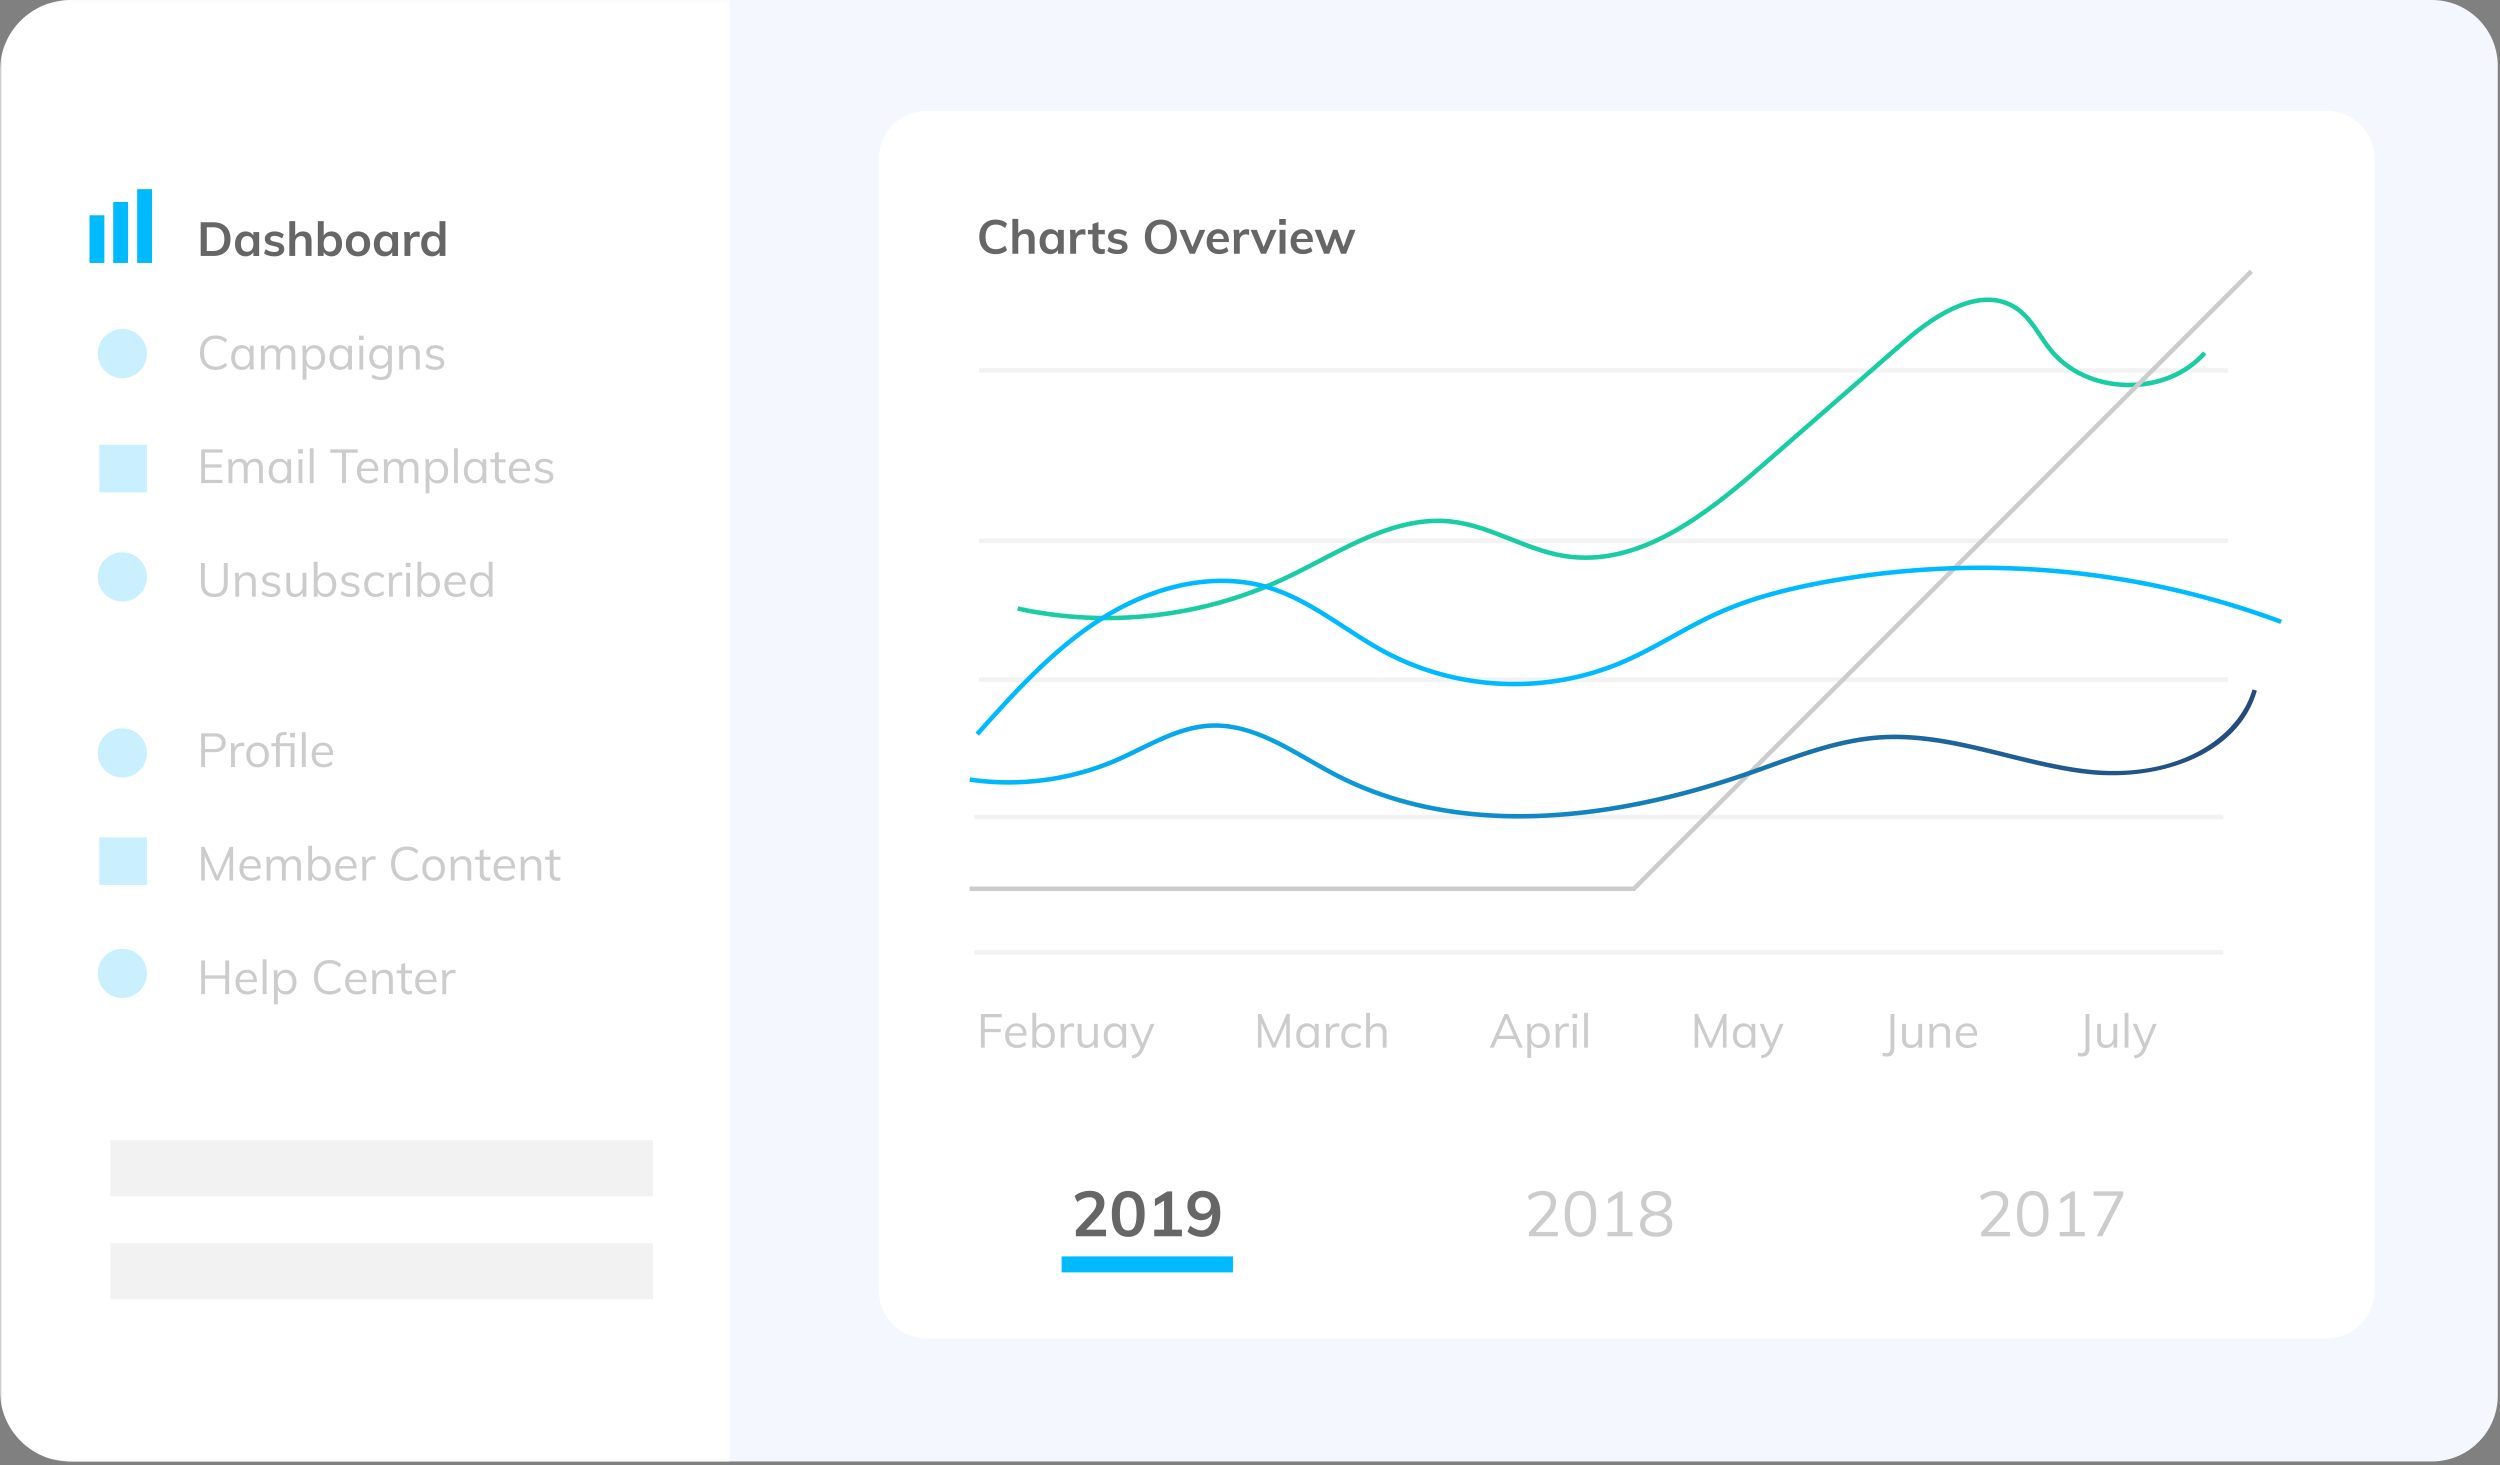 <svg width="633" height="371" xmlns="http://www.w3.org/2000/svg" xmlns:xlink="http://www.w3.org/1999/xlink"><rect width="100%" height="100%" fill="#808080" stroke="none"/><defs><path id="a" d="M0 1.31h184.815v370.103H0z"/><path id="c" d="M0 372.1h632.435V1.997H0z"/><linearGradient x1="0%" y1="49.497%" x2="100%" y2="50.503%" id="e"><stop stop-color="#00BAFF" offset="0%"/><stop stop-color="#25497B" offset="100%"/></linearGradient></defs><g transform="translate(0 -2)" fill="none" fill-rule="evenodd"><path d="M615.748 1.998H18.316C9.1 1.998 1.628 9.47 1.628 18.686v336.662c0 9.215 7.47 16.687 16.688 16.687h597.432c9.216 0 16.686-7.472 16.686-16.687V18.686c0-9.216-7.47-16.688-16.686-16.688" fill="#F4F7FD"/><path d="M589.083 340.894H234.685c-6.721 0-12.169-5.447-12.169-12.169V42.242c0-6.723 5.448-12.17 12.17-12.17h354.397c6.722 0 12.17 5.447 12.17 12.17v286.483c0 6.722-5.448 12.17-12.17 12.17" fill="#FFF"/><g transform="translate(0 .687)"><mask id="b" fill="#fff"><use xlink:href="#a"/></mask><path d="M184.815 371.414H17.87C8 371.414 0 363.413 0 353.544V19.18C0 9.312 8 1.31 17.87 1.31h166.945v370.104z" fill="#FFF" mask="url(#b)"/></g><mask id="d" fill="#fff"><use xlink:href="#c"/></mask><path fill="#00BAFF" mask="url(#d)" d="M22.664 68.582h3.762V56.51h-3.762zm5.999 0h3.762V53.148h-3.762zm6.07 0h3.762v-18.7h-3.762z"/><path d="M53.857 65.552c1.964 0 2.947-1.007 2.947-3.02 0-1.996-.983-2.995-2.947-2.995h-1.498v6.015h1.498zm-3.044-7.273h3.14c1.397 0 2.481.372 3.252 1.115.771.742 1.156 1.789 1.156 3.139 0 1.357-.385 2.41-1.156 3.157-.77.746-1.855 1.12-3.253 1.12h-3.139v-8.53zm12.927 6.938c.272-.344.408-.827.408-1.45 0-.64-.136-1.13-.408-1.474-.271-.343-.659-.515-1.162-.515-.495 0-.88.178-1.156.533-.276.356-.413.849-.413 1.48 0 .623.137 1.102.413 1.438.276.335.665.503 1.168.503.495 0 .879-.172 1.15-.515zm1.881-4.455v6.048h-1.473v-.97a1.944 1.944 0 01-.791.784 2.408 2.408 0 01-1.174.282c-.527 0-.995-.128-1.402-.383a2.532 2.532 0 01-.947-1.09c-.223-.472-.335-1.02-.335-1.642 0-.623.114-1.176.341-1.66.228-.483.546-.858.953-1.126.407-.267.87-.401 1.39-.401.44 0 .83.094 1.174.281.343.188.607.45.79.785v-.908h1.474zm1.235 5.377l.419-1.052a3.638 3.638 0 002.216.716c.36 0 .637-.06.833-.18a.557.557 0 00.294-.502.529.529 0 00-.204-.438c-.136-.108-.367-.201-.695-.281l-1.006-.226c-1.103-.242-1.654-.805-1.654-1.691a1.6 1.6 0 01.312-.975c.207-.285.499-.505.874-.665.376-.16.811-.24 1.306-.24.432 0 .847.065 1.246.196.4.134.751.322 1.055.57l-.444 1.018c-.607-.447-1.23-.671-1.869-.671-.343 0-.61.064-.802.192a.601.601 0 00-.288.527c0 .175.058.317.174.42.116.103.313.19.593.263l1.03.23c.6.133 1.037.343 1.312.626.276.286.414.653.414 1.11 0 .558-.224 1.003-.671 1.328-.448.328-1.059.492-1.834.492-1.094 0-1.964-.256-2.611-.767m12.028-3.042v3.712h-1.497v-3.642c0-.477-.092-.827-.276-1.047-.184-.221-.467-.329-.85-.329-.456 0-.823.146-1.103.435-.28.294-.42.677-.42 1.158v3.425h-1.485v-8.818h1.486v3.644c.208-.327.483-.58.827-.76.343-.18.726-.27 1.15-.27 1.446 0 2.168.83 2.168 2.492m5.8 2.108c.271-.352.407-.843.407-1.474 0-.623-.136-1.104-.407-1.444-.272-.34-.66-.509-1.162-.509-.504 0-.89.172-1.163.515-.271.344-.407.831-.407 1.462 0 .64.136 1.128.407 1.468.272.34.663.509 1.175.509.495 0 .878-.176 1.15-.527m.64-4.212c.404.26.718.625.941 1.097.224.471.336 1.018.336 1.641s-.114 1.176-.342 1.66a2.66 2.66 0 01-.946 1.12 2.473 2.473 0 01-1.384.395c-.447 0-.845-.096-1.192-.287a1.878 1.878 0 01-.785-.803v.994h-1.474v-8.818h1.486v3.676a1.95 1.95 0 01.79-.782 2.408 2.408 0 011.175-.282c.527 0 .992.13 1.396.39m6.48 4.24c.268-.331.402-.825.402-1.478 0-.646-.136-1.142-.408-1.48-.271-.339-.655-.508-1.15-.508-.503 0-.89.17-1.162.509-.272.337-.407.833-.407 1.48 0 .652.133 1.146.401 1.477.268.332.653.497 1.156.497.511 0 .9-.165 1.168-.497m-2.78 1.29a2.63 2.63 0 01-1.078-1.096c-.251-.477-.377-1.035-.377-1.672 0-.64.126-1.198.377-1.673a2.63 2.63 0 011.079-1.096c.467-.256 1.008-.382 1.623-.382.607 0 1.142.126 1.606.382.463.255.82.623 1.072 1.096.252.475.377 1.032.377 1.673 0 .637-.125 1.195-.377 1.672a2.64 2.64 0 01-1.072 1.096c-.464.254-.999.382-1.606.382-.615 0-1.156-.128-1.623-.382m9.878-1.307c.271-.344.407-.827.407-1.45 0-.64-.136-1.13-.407-1.474-.272-.343-.66-.515-1.163-.515-.495 0-.88.178-1.156.533-.275.356-.413.849-.413 1.48 0 .623.138 1.102.413 1.438.276.335.665.503 1.168.503.496 0 .879-.172 1.15-.515zm1.88-4.455v6.048h-1.473v-.97a1.944 1.944 0 01-.79.784 2.408 2.408 0 01-1.175.282 2.59 2.59 0 01-1.402-.383 2.532 2.532 0 01-.946-1.09c-.224-.472-.336-1.02-.336-1.642 0-.623.114-1.176.342-1.66.227-.483.545-.858.952-1.126a2.48 2.48 0 011.39-.401c.44 0 .83.094 1.174.281.344.188.607.45.79.785v-.908h1.475zm5.488-.05l-.012 1.366a2.085 2.085 0 00-.791-.158c-.511 0-.9.15-1.168.445-.268.296-.402.687-.402 1.174v3.271h-1.485v-4.337c0-.639-.032-1.21-.096-1.713h1.402l.12 1.066c.151-.391.39-.69.718-.898a2.036 2.036 0 011.115-.312c.231 0 .431.032.599.096m4.618 4.505c.276-.344.414-.831.414-1.46 0-.633-.136-1.12-.408-1.464-.271-.343-.655-.515-1.15-.515-.503 0-.892.17-1.168.51-.275.339-.413.82-.413 1.443 0 .63.138 1.122.413 1.474.276.351.661.527 1.156.527.495 0 .88-.172 1.156-.515zm1.887-7.225v8.818h-1.473v-.97a1.944 1.944 0 01-.791.784 2.408 2.408 0 01-1.174.282c-.52 0-.983-.132-1.39-.395a2.632 2.632 0 01-.952-1.12c-.228-.484-.342-1.037-.342-1.66s.112-1.17.336-1.64c.223-.473.539-.838.946-1.098a2.55 2.55 0 011.402-.39c.431 0 .817.09 1.156.27.34.18.601.434.785.761v-3.642h1.497z" fill="#666" mask="url(#d)"/><path d="M52.485 95.134a3.484 3.484 0 01-1.372-1.517c-.32-.66-.48-1.436-.48-2.33 0-.893.16-1.668.48-2.32.32-.648.777-1.15 1.372-1.503.595-.351 1.296-.525 2.102-.525a4.69 4.69 0 011.624.268c.491.18.916.45 1.276.81l-.372.753c-.407-.35-.808-.6-1.204-.753a3.591 3.591 0 00-1.312-.23c-.934 0-1.659.306-2.174.911-.515.61-.773 1.472-.773 2.588 0 1.128.256 1.995.767 2.608.511.611 1.238.917 2.18.917.48 0 .917-.076 1.312-.228.396-.154.797-.405 1.204-.755l.372.755c-.36.357-.785.629-1.276.809a4.69 4.69 0 01-1.624.27c-.806 0-1.507-.176-2.102-.528m10.285-.894c.32-.402.48-.976.48-1.718 0-.743-.16-1.316-.48-1.714-.32-.399-.775-.6-1.366-.6-.59 0-1.052.207-1.383.618-.332.412-.498.985-.498 1.718 0 .736.164 1.304.492 1.703.327.4.79.599 1.39.599.59 0 1.046-.202 1.365-.605zm1.438-4.702v6.027h-.959v-1.09a1.91 1.91 0 01-.796.868c-.356.204-.769.306-1.24.306-.535 0-1.005-.128-1.408-.384a2.514 2.514 0 01-.935-1.084c-.22-.467-.33-1.012-.33-1.637 0-.621.113-1.173.336-1.646a2.62 2.62 0 01.94-1.108 2.494 2.494 0 011.397-.395c.471 0 .882.103 1.234.311.351.208.619.5.802.875v-1.043h.959zm10.568 2.24v3.786h-.97v-3.738c0-.567-.099-.979-.294-1.234-.196-.256-.514-.384-.953-.384-.511 0-.91.174-1.198.518-.287.343-.431.808-.431 1.4v3.438h-.97v-3.738c0-.56-.1-.969-.3-1.228-.2-.26-.52-.39-.959-.39-.51 0-.912.174-1.204.518-.291.343-.437.808-.437 1.4v3.438h-.97v-4.335c0-.625-.033-1.188-.096-1.691h.922l.096 1.054c.168-.384.417-.679.749-.887.331-.207.717-.31 1.156-.31.48 0 .87.095 1.174.286.304.192.527.488.671.889a2.08 2.08 0 01.809-.859 2.307 2.307 0 011.204-.315c1.334 0 2 .793 2 2.382m6.045 2.469c.323-.4.485-.967.485-1.703 0-.733-.164-1.306-.491-1.718-.328-.411-.783-.617-1.366-.617-.599 0-1.058.2-1.378.6-.32.399-.479.97-.479 1.713 0 .742.16 1.316.48 1.719.319.403.778.605 1.377.605.591 0 1.048-.2 1.372-.6m.21-4.456c.407.264.722.633.946 1.108.224.475.336 1.025.336 1.646 0 .625-.112 1.17-.336 1.637a2.553 2.553 0 01-.94 1.084c-.404.256-.873.384-1.408.384-.471 0-.883-.104-1.234-.312a2.013 2.013 0 01-.803-.886v3.702h-.97v-6.925c0-.623-.032-1.186-.096-1.69h.922l.096 1.163a1.97 1.97 0 01.797-.965c.363-.228.793-.341 1.288-.341.527 0 .994.131 1.402.395m6.65 4.45c.319-.402.478-.976.478-1.718 0-.743-.16-1.316-.479-1.714-.32-.399-.775-.6-1.366-.6-.59 0-1.052.207-1.384.618-.331.412-.497.985-.497 1.718 0 .736.164 1.304.491 1.703.328.4.791.599 1.39.599.591 0 1.047-.202 1.366-.605zm1.437-4.702v6.027h-.959v-1.09a1.91 1.91 0 01-.796.868c-.356.204-.77.306-1.24.306-.536 0-1.005-.128-1.408-.384a2.514 2.514 0 01-.935-1.084c-.22-.467-.33-1.012-.33-1.637 0-.621.113-1.173.336-1.646a2.62 2.62 0 01.94-1.108 2.494 2.494 0 011.397-.395c.47 0 .882.103 1.234.311.351.208.619.5.802.875v-1.043h.959zm1.881 6.027h.97v-6.028h-.97v6.028zm-.096-7.476h1.187v-1.102h-1.187v1.102zm6.848 5.901c.33-.388.496-.921.496-1.6 0-.68-.165-1.212-.497-1.601-.331-.386-.789-.582-1.372-.582-.59 0-1.056.196-1.395.582-.34.389-.51.92-.51 1.601 0 .679.17 1.212.51 1.6.339.387.804.58 1.395.58.583 0 1.04-.193 1.372-.58zm1.467-4.451v5.978c0 .895-.23 1.572-.69 2.03-.458.46-1.135.69-2.03.69-.918 0-1.71-.21-2.372-.625l.168-.789c.383.214.744.37 1.084.465.34.098.713.146 1.12.146.583 0 1.023-.156 1.318-.461.296-.308.443-.767.443-1.372v-1.426a2.035 2.035 0 01-.808.893c-.356.211-.777.317-1.264.317a2.67 2.67 0 01-1.408-.371 2.462 2.462 0 01-.953-1.056c-.223-.454-.335-.977-.335-1.568 0-.591.112-1.114.335-1.57.224-.455.542-.806.953-1.054a2.68 2.68 0 011.408-.371c.479 0 .896.104 1.252.31.355.209.625.498.808.876v-1.042h.97zm7.045 2.239v3.786h-.97v-3.738c0-.56-.112-.969-.336-1.228-.223-.26-.575-.39-1.054-.39-.56 0-1.007.174-1.342.518-.335.343-.503.804-.503 1.387v3.451h-.97v-4.335c0-.625-.033-1.188-.097-1.691h.923l.096 1.078c.184-.39.46-.693.827-.905a2.473 2.473 0 011.258-.315c1.445 0 2.168.793 2.168 2.382m1.462 3.091l.323-.717c.328.256.66.437.995.55.335.113.71.167 1.126.167.455 0 .8-.078 1.036-.232a.765.765 0 00.354-.679.732.732 0 00-.24-.573c-.16-.144-.423-.255-.79-.335l-1.02-.24c-.502-.114-.892-.311-1.167-.6a1.434 1.434 0 01-.414-1.031c0-.525.212-.955.635-1.286.424-.332.983-.497 1.678-.497.423 0 .822.065 1.198.201.375.138.69.332.946.587l-.323.71c-.567-.474-1.174-.71-1.821-.71-.432 0-.765.082-1 .246a.794.794 0 00-.354.689c0 .247.074.445.221.587.148.144.386.258.713.335l1.019.252c.559.128.974.325 1.246.595.271.268.407.615.407 1.046 0 .52-.212.935-.635 1.246-.423.312-.998.47-1.725.47-1.015 0-1.817-.26-2.408-.781m-56.779 29.449v-8.528h5.392v.815h-4.421v2.969h4.181v.827h-4.181v3.103h4.42v.814zm15.611-3.785v3.786h-.97v-3.74c0-.565-.098-.976-.294-1.234-.195-.255-.513-.381-.952-.381-.511 0-.91.172-1.198.515-.288.344-.432.81-.432 1.402v3.438h-.97v-3.74c0-.557-.1-.966-.3-1.226-.2-.26-.519-.39-.958-.39-.511 0-.913.173-1.204.516-.292.344-.438.81-.438 1.402v3.438h-.97v-4.337c0-.623-.032-1.186-.096-1.69h.923l.096 1.053c.167-.381.417-.679.748-.884.332-.21.717-.312 1.157-.312.479 0 .87.096 1.174.288.303.191.527.485.67.886.184-.36.454-.647.81-.856a2.29 2.29 0 011.203-.318c1.334 0 2.001.795 2.001 2.384m5.714 2.461c.32-.4.48-.974.48-1.717 0-.743-.16-1.316-.48-1.715-.319-.4-.774-.6-1.365-.6s-1.052.207-1.384.618c-.331.411-.497.984-.497 1.72s.164 1.303.491 1.7c.328.4.79.602 1.39.602.591 0 1.046-.204 1.366-.608zm1.439-4.7v6.024h-.959v-1.09a1.9 1.9 0 01-.797.869c-.355.203-.768.305-1.24.305-.535 0-1.004-.126-1.407-.383a2.508 2.508 0 01-.935-1.082c-.22-.47-.33-1.015-.33-1.638s.112-1.172.336-1.647c.224-.473.537-.845.94-1.108a2.51 2.51 0 011.396-.396c.472 0 .883.104 1.234.312.352.207.62.499.803.874v-1.04h.959zm1.881 6.026h.971v-6.027h-.97v6.027zm-.095-7.477h1.186v-1.102h-1.186v1.102zm2.945 7.475h.97V115.5h-.97zm8.16 0v-7.691h-2.972v-.837h6.938v.837h-2.972v7.691zm5.386-4.958c-.316.301-.517.728-.605 1.281h3.51c-.048-.569-.213-.998-.497-1.296-.283-.293-.677-.443-1.18-.443-.503 0-.913.154-1.228.457zm3.78 1.916h-4.421c.008.767.186 1.346.533 1.738.348.389.853.587 1.516.587.703 0 1.35-.238 1.94-.707l.324.707a2.835 2.835 0 01-1.012.585 3.805 3.805 0 01-1.264.215c-.943 0-1.682-.277-2.217-.832-.535-.553-.803-1.316-.803-2.28 0-.618.12-1.16.36-1.638a2.69 2.69 0 011.006-1.106 2.769 2.769 0 011.474-.396c.799 0 1.426.26 1.881.785.455.523.683 1.244.683 2.163v.18zm10.16-.743v3.786h-.97v-3.74c0-.565-.099-.976-.294-1.234-.196-.255-.514-.381-.953-.381-.511 0-.91.172-1.198.515-.287.344-.431.81-.431 1.402v3.438h-.97v-3.74c0-.557-.1-.966-.3-1.226-.2-.26-.52-.39-.959-.39-.51 0-.912.173-1.204.516-.291.344-.437.81-.437 1.402v3.438h-.97v-4.337c0-.623-.033-1.186-.096-1.69h.922l.096 1.053c.168-.381.417-.679.749-.884.331-.21.717-.312 1.156-.312.48 0 .87.096 1.174.288.304.191.527.485.671.886.184-.36.453-.647.809-.856a2.29 2.29 0 011.204-.318c1.334 0 2 .795 2 2.384M111.97 123c.323-.397.485-.964.485-1.701 0-.735-.164-1.308-.491-1.72-.328-.41-.783-.614-1.366-.614-.599 0-1.058.197-1.378.597-.32.401-.479.972-.479 1.715 0 .743.16 1.316.48 1.717.319.404.778.607 1.377.607.591 0 1.048-.201 1.372-.6m.21-4.456a2.6 2.6 0 01.946 1.107c.224.477.336 1.024.336 1.647s-.112 1.168-.336 1.637a2.547 2.547 0 01-.94 1.083c-.404.257-.873.383-1.408.383-.471 0-.883-.104-1.234-.31a2.035 2.035 0 01-.803-.886v3.7h-.97v-6.925c0-.621-.032-1.184-.096-1.687h.922l.096 1.162c.168-.415.433-.739.797-.967.363-.227.793-.341 1.288-.341.527 0 .994.134 1.402.397m2.778 5.773h.97V115.5h-.97zm6.722-1.324c.32-.4.48-.974.48-1.717 0-.743-.16-1.316-.48-1.715-.32-.4-.775-.6-1.366-.6-.59 0-1.052.207-1.383.618-.332.411-.498.984-.498 1.72s.164 1.303.492 1.7c.327.4.79.602 1.39.602.59 0 1.046-.204 1.365-.608zm1.438-4.7v6.024h-.959v-1.09a1.9 1.9 0 01-.796.869c-.356.203-.77.305-1.24.305-.536 0-1.005-.126-1.408-.383a2.508 2.508 0 01-.935-1.082c-.22-.47-.33-1.015-.33-1.638s.113-1.172.336-1.647c.224-.473.537-.845.94-1.108a2.51 2.51 0 011.397-.396c.47 0 .882.104 1.234.312.351.207.619.499.802.874v-1.04h.959zm3.176.766v3.294c0 .447.092.76.275.938.184.182.444.272.78.272.223 0 .439-.038.646-.108v.827c-.247.078-.527.12-.838.12-.576 0-1.025-.162-1.348-.486-.324-.323-.486-.8-.486-1.431v-3.427h-1.174v-.767h1.174v-1.545l.97-.348v1.893h1.726v.767h-1.725zm4.163.3c-.315.301-.517.728-.605 1.281h3.51c-.047-.569-.213-.998-.496-1.296-.284-.293-.677-.443-1.18-.443-.504 0-.913.154-1.229.457zm3.78 1.916h-4.42c.007.767.185 1.346.532 1.738.348.389.853.587 1.516.587.703 0 1.35-.238 1.941-.707l.324.707a2.835 2.835 0 01-1.013.585 3.805 3.805 0 01-1.264.215c-.942 0-1.681-.277-2.216-.832-.536-.553-.803-1.316-.803-2.28 0-.618.12-1.16.36-1.638a2.676 2.676 0 011.006-1.106 2.769 2.769 0 011.473-.396c.8 0 1.426.26 1.881.785.456.523.683 1.244.683 2.163v.18zm1.103 2.348l.324-.719c.327.256.659.438.994.552.336.111.711.167 1.126.167.456 0 .801-.078 1.037-.233a.762.762 0 00.353-.677c0-.24-.08-.432-.24-.575-.16-.144-.423-.256-.79-.336l-1.019-.24c-.503-.111-.892-.311-1.168-.598a1.44 1.44 0 01-.413-1.03c0-.528.212-.957.635-1.289.423-.331.982-.497 1.677-.497.424 0 .823.068 1.198.204.376.135.691.331.947.587l-.324.707c-.567-.474-1.174-.707-1.82-.707-.432 0-.766.082-1.001.245a.791.791 0 00-.354.69c0 .247.074.443.222.586.148.144.385.256.713.336l1.018.251c.56.128.975.326 1.246.593.272.268.408.615.408 1.049 0 .519-.212.934-.635 1.246-.424.311-.999.467-1.726.467-1.014 0-1.817-.26-2.408-.779m-83.598 28.678c-.571-.58-.857-1.438-.857-2.57v-5.19h.97v5.274c0 .83.204 1.455.612 1.879.407.425 1.01.637 1.809.637.79 0 1.387-.212 1.79-.637.404-.424.606-1.049.606-1.88v-5.273h.982v5.19c0 1.124-.287 1.98-.862 2.564-.575.583-1.414.874-2.516.874-1.119 0-1.963-.29-2.534-.868m13.018-3.015v3.786h-.971v-3.738c0-.56-.112-.969-.336-1.228-.223-.26-.575-.388-1.054-.388-.56 0-1.006.172-1.342.515-.335.344-.503.807-.503 1.39v3.449h-.97v-4.335c0-.625-.032-1.186-.096-1.69h.922l.096 1.079c.184-.392.46-.695.827-.905a2.454 2.454 0 011.258-.317c1.445 0 2.168.792 2.168 2.382m1.461 3.093l.324-.72c.328.256.66.438.995.552.335.112.71.168 1.126.168.455 0 .8-.078 1.036-.234a.764.764 0 00.354-.677c0-.24-.08-.431-.24-.575-.16-.144-.423-.256-.79-.335l-1.019-.24c-.503-.112-.893-.312-1.168-.6a1.442 1.442 0 01-.414-1.031c0-.526.212-.955.635-1.286.424-.332.983-.498 1.678-.498.423 0 .823.068 1.198.202.375.138.69.331.946.587l-.323.709c-.567-.473-1.174-.709-1.821-.709-.432 0-.765.082-1 .246a.795.795 0 00-.354.69c0 .248.074.444.222.588.147.141.385.255.712.335l1.019.252c.559.126.974.325 1.246.593.271.267.407.615.407 1.046 0 .521-.211.937-.635 1.246-.423.314-.998.47-1.725.47-1.014 0-1.817-.26-2.408-.78m11.358-5.331v6.027h-.947v-1.045a1.98 1.98 0 01-.802.84 2.333 2.333 0 01-1.163.288c-.71 0-1.25-.2-1.617-.599-.367-.399-.551-.99-.551-1.775v-3.736h.97v3.712c0 .545.112.945.336 1.2.223.256.563.382 1.018.382.535 0 .967-.174 1.294-.52.328-.347.491-.806.491-1.373v-3.4h.97zm6.061 4.69c.328-.411.492-.988.492-1.731 0-.727-.162-1.29-.485-1.69-.324-.399-.781-.599-1.372-.599-.6 0-1.059.2-1.378.6-.32.399-.48.968-.48 1.713 0 .743.16 1.316.48 1.72.32.402.779.604 1.378.604.583 0 1.038-.206 1.366-.617m.215-4.45c.408.255.723.616.947 1.081.223.47.335 1.015.335 1.638s-.112 1.172-.335 1.647c-.224.475-.54.845-.947 1.108a2.523 2.523 0 01-1.401.396c-.472 0-.883-.104-1.235-.312a2.013 2.013 0 01-.802-.886v1.114h-.97v-8.818h.97v3.858a1.92 1.92 0 01.796-.899c.356-.207.77-.311 1.24-.311.528 0 .995.128 1.402.383m2.409 5.093l.324-.72c.327.256.659.438.994.552.336.112.711.168 1.126.168.456 0 .801-.078 1.037-.234a.764.764 0 00.353-.677c0-.24-.08-.431-.24-.575-.16-.144-.423-.256-.79-.335l-1.019-.24c-.503-.112-.892-.312-1.168-.6a1.442 1.442 0 01-.413-1.031c0-.526.212-.955.635-1.286.423-.332.982-.498 1.677-.498.424 0 .823.068 1.198.202.376.138.691.331.947.587l-.324.709c-.567-.473-1.174-.709-1.82-.709-.432 0-.765.082-1.001.246a.795.795 0 00-.354.69c0 .248.074.444.222.588.148.141.386.255.713.335l1.018.252c.56.126.975.325 1.246.593.272.267.408.615.408 1.046 0 .521-.212.937-.635 1.246-.424.314-.999.47-1.725.47-1.015 0-1.818-.26-2.409-.78m7.315.394a2.567 2.567 0 01-1.006-1.084c-.236-.465-.354-1.012-.354-1.633 0-.625.12-1.172.36-1.65.24-.475.58-.842 1.024-1.106.443-.265.96-.395 1.551-.395.408 0 .801.07 1.18.207.38.14.694.334.941.581l-.323.72a3.467 3.467 0 00-.881-.526 2.31 2.31 0 00-.869-.168c-.615 0-1.098.204-1.45.615-.35.412-.526.987-.526 1.722 0 .725.173 1.29.52 1.693.348.403.833.605 1.456.605.296 0 .585-.054.869-.168.284-.111.577-.285.88-.527l.324.721c-.255.24-.577.43-.964.567a3.52 3.52 0 01-1.204.21c-.584 0-1.093-.126-1.528-.384m8.284-5.797l-.024.885a1.986 1.986 0 00-.635-.094c-.583 0-1.017.18-1.3.545-.284.363-.426.803-.426 1.324v3.438h-.97v-4.337c0-.625-.032-1.186-.096-1.69h.923l.096 1.115c.151-.407.395-.72.73-.934a2.08 2.08 0 011.15-.324 2 2 0 01.552.072m.982 6.098h.97v-6.026h-.97v6.026zm-.096-7.476h1.186v-1.102h-1.186v1.102zm7.14 6.14c.328-.411.491-.988.491-1.731 0-.727-.161-1.29-.485-1.69-.323-.399-.78-.599-1.372-.599-.599 0-1.058.2-1.377.6-.32.399-.48.968-.48 1.713 0 .743.16 1.316.48 1.72.319.402.778.604 1.377.604.583 0 1.039-.206 1.366-.617m.216-4.45c.407.255.723.616.946 1.081.224.47.336 1.015.336 1.638s-.112 1.172-.336 1.647a2.6 2.6 0 01-.946 1.108 2.523 2.523 0 01-1.402.396c-.471 0-.883-.104-1.234-.312a2.013 2.013 0 01-.803-.886v1.114h-.97v-8.818h.97v3.858c.176-.392.442-.691.797-.899.355-.207.769-.311 1.24-.311.527 0 .995.128 1.402.383m4.044.826c-.315.304-.517.73-.605 1.284h3.51c-.047-.57-.213-.998-.497-1.296-.283-.294-.677-.443-1.18-.443-.503 0-.912.153-1.228.455zm3.78 1.917h-4.42c.007.769.185 1.348.532 1.737.348.392.853.587 1.516.587.703 0 1.35-.233 1.94-.705l.324.705a2.78 2.78 0 01-1.012.587 3.805 3.805 0 01-1.264.216c-.943 0-1.681-.276-2.217-.833-.535-.555-.802-1.316-.802-2.28 0-.617.12-1.16.36-1.637a2.67 2.67 0 011.005-1.107 2.76 2.76 0 011.474-.395c.799 0 1.426.26 1.881.783.455.525.683 1.244.683 2.162v.18zm5.343 1.72c.32-.404.48-.977.48-1.72 0-.734-.16-1.304-.48-1.707-.32-.403-.775-.605-1.366-.605-.59 0-1.052.2-1.383.6-.332.398-.498.962-.498 1.688 0 .743.166 1.32.498 1.732.331.411.792.617 1.383.617s1.047-.202 1.366-.605zm1.438-7.494v8.818h-.959v-1.09a1.91 1.91 0 01-.796.868c-.356.204-.769.305-1.24.305-.527 0-.993-.131-1.396-.395a2.62 2.62 0 01-.94-1.108c-.224-.475-.336-1.025-.336-1.648s.11-1.168.33-1.635c.22-.467.533-.827.94-1.084a2.582 2.582 0 011.402-.384c.471 0 .882.102 1.234.308.351.202.615.487.79.854v-3.81h.971zM54.264 191.64c.631 0 1.106-.134 1.426-.408.32-.271.48-.662.48-1.174 0-.51-.16-.9-.48-1.168-.32-.267-.795-.401-1.426-.401h-2.336v3.15h2.336zm-3.319-3.966h3.403c.879 0 1.563.212 2.055.635.49.423.737 1.007.737 1.75 0 .742-.248 1.327-.743 1.755-.496.427-1.178.64-2.05.64h-2.42v3.75h-.982v-8.53zm10.915 2.433l-.024.885a1.986 1.986 0 00-.635-.094c-.584 0-1.017.18-1.3.545-.284.363-.426.803-.426 1.324v3.438h-.97v-4.337c0-.625-.032-1.186-.096-1.689h.922l.096 1.114a1.83 1.83 0 01.731-.934 2.08 2.08 0 011.15-.324 2 2 0 01.551.072m4.732 4.786c.32-.396.48-.971.48-1.732 0-.733-.164-1.304-.492-1.707-.327-.403-.782-.603-1.365-.603-.591 0-1.05.2-1.378.603-.328.403-.491.974-.491 1.707 0 .761.161 1.336.485 1.732.323.395.785.593 1.384.593.599 0 1.058-.198 1.377-.593m-2.875 1.012a2.57 2.57 0 01-1-1.09c-.236-.47-.354-1.023-.354-1.654 0-.63.118-1.182.354-1.651a2.57 2.57 0 011-1.092c.431-.256.93-.384 1.498-.384.567 0 1.066.128 1.497.384.432.257.765.619 1 1.092.236.47.354 1.02.354 1.651s-.118 1.184-.353 1.654a2.57 2.57 0 01-1 1.09c-.432.258-.931.383-1.498.383-.568 0-1.067-.125-1.498-.383m9.754-7.213h1.21v-1.126h-1.21v1.126zm-2.612 1.488h3.702v6.024h-.97v-5.258h-2.732v5.258h-.97v-5.258h-1.175v-.766h1.175v-.803c0-.49.073-.88.221-1.174.148-.298.39-.512.725-.65.336-.135.79-.201 1.366-.201h.383v.755h-.3c-.415 0-.72.034-.916.106a.65.65 0 00-.401.415c-.072.202-.108.515-.108.939v.613zm5.572 6.024h.97v-8.818h-.97zm4.114-4.96c-.316.304-.517.73-.605 1.284h3.51c-.048-.57-.213-.998-.497-1.296-.283-.293-.677-.443-1.18-.443-.503 0-.913.154-1.228.455zm3.78 1.917h-4.421c.008.769.186 1.348.533 1.737.348.392.853.587 1.516.587.703 0 1.35-.233 1.94-.705l.324.705a2.78 2.78 0 01-1.012.587 3.805 3.805 0 01-1.264.216c-.943 0-1.682-.275-2.217-.833-.535-.555-.802-1.315-.802-2.28 0-.617.12-1.16.359-1.637a2.68 2.68 0 011.006-1.107 2.76 2.76 0 011.474-.395c.799 0 1.426.26 1.881.783.455.525.683 1.244.683 2.162v.18zm-26.13 23.268h.815v8.53h-.91v-6.336l-2.768 6.336h-.695l-2.792-6.29.012 6.29h-.91v-8.53h.815l3.235 7.358zM62.262 220c-.315.303-.517.73-.605 1.283h3.51c-.047-.569-.213-.998-.497-1.296-.283-.293-.676-.443-1.18-.443-.503 0-.912.154-1.228.455zm3.78 1.916h-4.42c.007.77.185 1.348.532 1.738.348.391.853.587 1.516.587.703 0 1.35-.234 1.94-.705l.324.705a2.78 2.78 0 01-1.012.587 3.805 3.805 0 01-1.264.215c-.942 0-1.681-.275-2.216-.832-.536-.555-.803-1.316-.803-2.28 0-.618.12-1.16.36-1.638a2.664 2.664 0 011.006-1.106c.431-.266.922-.396 1.473-.396.8 0 1.426.26 1.881.783.456.525.683 1.244.683 2.163v.18zm10.16-.743v3.786h-.97v-3.738c0-.567-.098-.978-.294-1.234-.195-.256-.513-.381-.952-.381-.511 0-.91.171-1.198.515-.288.343-.432.81-.432 1.402v3.436h-.97v-3.738c0-.559-.1-.968-.3-1.228-.2-.26-.519-.387-.958-.387-.511 0-.913.171-1.204.515-.292.343-.438.81-.438 1.402v3.436h-.97v-4.335c0-.625-.032-1.186-.096-1.69h.923l.095 1.053c.168-.381.418-.679.75-.885.33-.21.716-.311 1.155-.311.48 0 .871.094 1.175.286.303.193.527.487.67.888.184-.36.454-.647.81-.857a2.29 2.29 0 011.203-.317c1.334 0 2.001.793 2.001 2.382m6.038 2.452c.328-.412.492-.989.492-1.732 0-.727-.162-1.29-.486-1.69-.323-.398-.78-.598-1.371-.598-.6 0-1.059.2-1.378.599-.32.4-.48.968-.48 1.713 0 .743.16 1.316.48 1.72.32.403.779.605 1.378.605.583 0 1.038-.206 1.365-.617m.216-4.451c.407.255.723.617.947 1.082.223.47.335 1.014.335 1.637s-.112 1.172-.335 1.648c-.224.475-.54.844-.947 1.108a2.523 2.523 0 01-1.402.395c-.47 0-.882-.104-1.234-.311a2.013 2.013 0 01-.802-.887v1.114h-.97v-8.818h.97V220c.175-.391.44-.69.796-.898.356-.208.77-.312 1.24-.312.528 0 .995.128 1.402.384M86.5 220c-.315.303-.517.73-.605 1.283h3.51c-.047-.569-.213-.998-.496-1.296-.284-.293-.677-.443-1.18-.443-.504 0-.913.154-1.229.455zm3.78 1.916h-4.42c.007.77.185 1.348.533 1.738.347.391.852.587 1.515.587.703 0 1.35-.234 1.941-.705l.324.705a2.78 2.78 0 01-1.013.587 3.805 3.805 0 01-1.264.215c-.942 0-1.681-.275-2.216-.832-.536-.555-.803-1.316-.803-2.28 0-.618.12-1.16.36-1.638a2.664 2.664 0 011.006-1.106c.431-.266.922-.396 1.473-.396.8 0 1.426.26 1.881.783.456.525.683 1.244.683 2.163v.18zm4.829-3.054l-.024.885a1.986 1.986 0 00-.635-.094c-.583 0-1.017.18-1.3.545-.284.364-.425.803-.425 1.324v3.439h-.971v-4.337c0-.625-.032-1.186-.096-1.69h.923l.096 1.115c.151-.408.395-.721.73-.935a2.08 2.08 0 011.15-.323 2 2 0 01.552.071m5.768 5.668a3.468 3.468 0 01-1.372-1.516c-.32-.66-.479-1.438-.479-2.33 0-.895.16-1.668.48-2.319a3.481 3.481 0 011.371-1.504c.595-.353 1.296-.527 2.103-.527.59 0 1.132.088 1.623.27.491.18.917.45 1.276.809l-.371.752c-.408-.35-.809-.6-1.204-.752a3.634 3.634 0 00-1.312-.228c-.935 0-1.66.303-2.175.908-.515.61-.773 1.472-.773 2.59 0 1.127.256 1.995.767 2.606.511.611 1.238.917 2.18.917.48 0 .917-.076 1.313-.228.395-.154.796-.405 1.204-.755l.371.755c-.36.36-.785.63-1.276.809-.491.18-1.032.27-1.623.27-.807 0-1.508-.176-2.103-.528m10.286-.881c.32-.395.479-.97.479-1.731 0-.733-.164-1.304-.491-1.708-.328-.403-.783-.603-1.366-.603-.591 0-1.05.2-1.378.603-.328.404-.491.975-.491 1.708 0 .76.161 1.336.485 1.73.323.396.785.594 1.384.594.599 0 1.058-.198 1.378-.593m-2.876 1.012a2.57 2.57 0 01-1-1.09c-.236-.47-.354-1.022-.354-1.653s.118-1.183.354-1.652a2.576 2.576 0 011-1.092c.431-.256.93-.383 1.498-.383.567 0 1.066.127 1.497.383a2.57 2.57 0 011 1.092c.236.47.354 1.02.354 1.652 0 .63-.118 1.184-.353 1.653a2.57 2.57 0 01-1 1.09c-.432.258-.931.384-1.498.384s-1.067-.126-1.498-.384m11.035-3.487v3.786h-.97v-3.738c0-.559-.112-.968-.335-1.228-.224-.26-.576-.387-1.055-.387-.559 0-1.006.171-1.342.515-.335.343-.503.807-.503 1.39v3.448h-.97v-4.335c0-.625-.032-1.186-.096-1.69h.922l.096 1.079c.184-.391.46-.695.827-.905a2.454 2.454 0 011.258-.317c1.446 0 2.168.793 2.168 2.382m3.128-1.473v3.294c0 .449.091.763.275.942.184.18.443.27.779.27.223 0 .439-.038.647-.108v.827c-.248.078-.527.12-.839.12-.575 0-1.024-.162-1.348-.486-.323-.323-.485-.8-.485-1.431V219.7h-1.174v-.767h1.174v-1.545l.97-.348v1.893h1.726v.767h-1.726zm4.163.3c-.316.303-.517.73-.605 1.283h3.51c-.048-.569-.213-.998-.497-1.296-.284-.293-.677-.443-1.18-.443-.503 0-.913.154-1.228.455zm3.78 1.916h-4.421c.008.77.185 1.348.533 1.738.347.391.853.587 1.516.587.702 0 1.35-.234 1.94-.705l.324.705a2.78 2.78 0 01-1.012.587 3.805 3.805 0 01-1.264.215c-.943 0-1.682-.275-2.217-.832-.535-.555-.803-1.316-.803-2.28 0-.618.12-1.16.36-1.638.24-.475.575-.843 1.006-1.106a2.751 2.751 0 011.474-.396c.799 0 1.426.26 1.88.783.456.525.684 1.244.684 2.163v.18zm6.65-.743v3.786h-.971v-3.738c0-.559-.112-.968-.335-1.228-.224-.26-.576-.387-1.055-.387-.559 0-1.006.171-1.342.515-.335.343-.503.807-.503 1.39v3.448h-.97v-4.335c0-.625-.032-1.186-.096-1.69h.922l.096 1.079c.184-.391.46-.695.827-.905a2.454 2.454 0 011.258-.317c1.446 0 2.169.793 2.169 2.382m3.127-1.473v3.294c0 .449.091.763.275.942.184.18.443.27.779.27.223 0 .439-.038.647-.108v.827c-.248.078-.527.12-.839.12-.575 0-1.024-.162-1.348-.486-.323-.323-.485-.8-.485-1.431V219.7h-1.174v-.767h1.174v-1.545l.97-.348v1.893h1.726v.767h-1.726zm-83.138 25.482h.983v8.53h-.983v-3.915h-5.116v3.916h-.97v-8.53h.97v3.785h5.116zm4.236 3.571c-.316.303-.517.73-.605 1.284h3.51c-.048-.57-.213-.999-.497-1.296-.284-.294-.677-.443-1.18-.443-.503 0-.913.153-1.228.455zm3.78 1.917h-4.421c.008.769.186 1.348.533 1.737.347.391.853.587 1.516.587.702 0 1.35-.234 1.94-.705l.324.705a2.78 2.78 0 01-1.012.587 3.805 3.805 0 01-1.264.216c-.943 0-1.682-.276-2.217-.833-.535-.555-.803-1.316-.803-2.28 0-.617.12-1.16.36-1.638.24-.475.575-.842 1.006-1.106a2.76 2.76 0 011.474-.395c.799 0 1.426.26 1.88.782.456.526.684 1.245.684 2.163v.18zm1.472 3.043h.971v-8.818h-.97zm7.052-1.318c.323-.399.485-.964.485-1.7s-.164-1.309-.491-1.72c-.328-.411-.783-.615-1.366-.615-.6 0-1.059.198-1.378.597-.32.401-.48.97-.48 1.713 0 .743.16 1.316.48 1.72.32.403.779.605 1.378.605.59 0 1.048-.2 1.372-.6m.21-4.454c.407.261.722.63.946 1.106.223.477.335 1.024.335 1.647s-.112 1.168-.335 1.636a2.553 2.553 0 01-.94 1.084c-.404.257-.873.383-1.409.383-.47 0-.882-.104-1.234-.311a2.019 2.019 0 01-.802-.885v3.7h-.97v-6.925c0-.623-.033-1.184-.097-1.687h.923l.096 1.162c.167-.415.433-.739.796-.966.364-.228.793-.342 1.288-.342.528 0 .995.132 1.402.398m7.566 5.342a3.468 3.468 0 01-1.372-1.516c-.319-.659-.479-1.438-.479-2.33 0-.895.16-1.668.48-2.319a3.481 3.481 0 011.371-1.503c.595-.354 1.296-.527 2.103-.527.591 0 1.132.087 1.623.27.492.179.917.448 1.276.808l-.371.753c-.407-.35-.809-.601-1.204-.753a3.634 3.634 0 00-1.312-.228c-.935 0-1.66.304-2.175.909-.515.609-.772 1.472-.772 2.59 0 1.126.255 1.995.766 2.606.512.61 1.238.916 2.18.916.48 0 .918-.076 1.313-.227.395-.154.797-.406 1.204-.755l.371.755a3.448 3.448 0 01-1.276.808 4.68 4.68 0 01-1.623.27c-.807 0-1.508-.176-2.103-.527m7.681-4.53c-.316.303-.518.73-.605 1.284h3.51c-.048-.57-.214-.999-.497-1.296-.284-.294-.677-.443-1.18-.443-.504 0-.913.153-1.228.455zm3.78 1.917h-4.421c.008.769.185 1.348.533 1.737.347.391.852.587 1.515.587.703 0 1.35-.234 1.941-.705l.324.705a2.78 2.78 0 01-1.013.587 3.805 3.805 0 01-1.264.216c-.942 0-1.681-.276-2.216-.833-.535-.555-.803-1.316-.803-2.28 0-.617.12-1.16.36-1.638.24-.475.575-.842 1.006-1.106a2.757 2.757 0 011.474-.395c.798 0 1.425.26 1.88.782.456.526.684 1.245.684 2.163v.18zm6.649-.743v3.786h-.97v-3.738c0-.56-.112-.969-.335-1.228-.224-.26-.576-.388-1.055-.388-.559 0-1.006.172-1.342.515-.335.344-.503.807-.503 1.39v3.449h-.97v-4.335c0-.625-.032-1.186-.096-1.69h.922l.096 1.079c.184-.392.46-.695.827-.905a2.454 2.454 0 011.258-.317c1.446 0 2.168.792 2.168 2.382m3.127-1.473v3.293c0 .45.092.763.276.943.184.18.443.27.779.27.223 0 .439-.039.647-.108v.826a2.79 2.79 0 01-.839.12c-.575 0-1.024-.162-1.348-.485-.323-.324-.485-.8-.485-1.432v-3.427h-1.174v-.766h1.174v-1.546l.97-.347v1.893h1.726v.766h-1.726zm4.164.299c-.316.303-.518.73-.605 1.284h3.51c-.048-.57-.214-.999-.497-1.296-.284-.294-.677-.443-1.18-.443-.504 0-.913.153-1.228.455zm3.78 1.917h-4.421c.008.769.185 1.348.533 1.737.347.391.852.587 1.515.587.703 0 1.35-.234 1.941-.705l.324.705a2.78 2.78 0 01-1.013.587 3.805 3.805 0 01-1.264.216c-.942 0-1.681-.276-2.216-.833-.535-.555-.803-1.316-.803-2.28 0-.617.12-1.16.36-1.638.24-.475.575-.842 1.006-1.106a2.757 2.757 0 011.474-.395c.798 0 1.425.26 1.88.782.456.526.684 1.245.684 2.163v.18zm4.828-3.054l-.024.884a1.986 1.986 0 00-.635-.093c-.583 0-1.016.18-1.3.545-.283.363-.425.802-.425 1.324v3.438h-.97v-4.337c0-.625-.032-1.186-.096-1.69h.922l.096 1.115c.152-.407.395-.72.73-.935a2.08 2.08 0 011.151-.323 2 2 0 01.551.072m133.012 19.66v-8.53h5.271v.826h-4.3v2.96h4.06v.826h-4.06v3.918zm7.77-4.961c-.316.304-.518.731-.605 1.284h3.51c-.048-.569-.214-.998-.497-1.296-.284-.293-.677-.443-1.18-.443-.504 0-.913.154-1.228.455zm3.78 1.917h-4.421c.008.767.185 1.346.533 1.738.347.391.852.587 1.515.587.703 0 1.35-.236 1.941-.705l.324.705a2.809 2.809 0 01-1.013.587 3.805 3.805 0 01-1.264.215c-.942 0-1.681-.277-2.216-.832-.535-.555-.803-1.316-.803-2.283 0-.615.12-1.16.36-1.635.24-.475.575-.843 1.006-1.108a2.768 2.768 0 011.474-.394c.798 0 1.425.26 1.88.783.456.523.684 1.244.684 2.163v.18zm5.667 1.708c.327-.41.49-.988.49-1.73 0-.728-.16-1.293-.484-1.69-.324-.4-.781-.601-1.372-.601-.6 0-1.059.202-1.378.6-.32.398-.48.97-.48 1.714 0 .743.16 1.316.48 1.72.32.403.779.604 1.378.604.583 0 1.038-.205 1.366-.617m.215-4.45c.408.253.723.617.947 1.082.223.47.335 1.012.335 1.637 0 .621-.112 1.172-.335 1.648-.224.473-.54.844-.947 1.108a2.523 2.523 0 01-1.401.395c-.472 0-.883-.104-1.235-.311a2.008 2.008 0 01-.802-.889v1.116h-.97v-8.818h.97v3.858c.175-.393.441-.69.796-.9.356-.206.77-.31 1.24-.31.528 0 .995.128 1.402.384m6.135-.314l-.024.887a1.93 1.93 0 00-.635-.096c-.583 0-1.016.182-1.3.547-.283.364-.425.803-.425 1.322v3.44h-.97v-4.336c0-.625-.033-1.189-.097-1.692h.923l.096 1.117a1.84 1.84 0 01.73-.937 2.095 2.095 0 011.15-.321c.2 0 .384.023.552.07m6.026.072v6.028h-.946v-1.044c-.192.37-.46.647-.803.838-.343.194-.73.29-1.162.29-.71 0-1.25-.202-1.617-.599-.368-.4-.551-.99-.551-1.775v-3.738h.97v3.714c0 .545.112.942.335 1.198.224.256.564.383 1.019.383.535 0 .966-.173 1.294-.519.327-.347.491-.807.491-1.374v-3.402h.97zm5.739 4.703c.32-.403.479-.976.479-1.72 0-.742-.16-1.315-.48-1.713-.319-.399-.774-.6-1.365-.6s-1.053.207-1.384.618c-.332.412-.497.985-.497 1.718 0 .737.163 1.304.491 1.703.327.4.79.6 1.39.6.59 0 1.046-.203 1.366-.606zm1.437-4.703v6.027h-.958v-1.09a1.91 1.91 0 01-.797.868c-.355.204-.769.306-1.24.306-.535 0-1.004-.128-1.408-.384a2.514 2.514 0 01-.934-1.084c-.22-.467-.33-1.012-.33-1.637 0-.621.112-1.172.336-1.646a2.62 2.62 0 01.94-1.108 2.494 2.494 0 011.396-.395c.471 0 .883.104 1.234.311.352.208.62.5.803.875v-1.043h.958zm7.178 0l-2.816 6.577c-.295.69-.667 1.192-1.114 1.512-.447.317-.998.537-1.653.657l-.204-.755c.567-.128.996-.295 1.288-.51.291-.209.533-.534.725-.974l.24-.54-2.553-5.967h1.019l2.037 4.972 2.06-4.972h.97zm33.45-2.504h.815v8.53h-.91v-6.336l-2.769 6.336h-.694l-2.792-6.29.012 6.29h-.91v-8.53h.814l3.235 7.358zm6.673 7.207c.32-.403.48-.976.48-1.72 0-.742-.16-1.315-.48-1.713-.32-.399-.775-.6-1.366-.6-.59 0-1.052.207-1.384.618-.331.412-.497.985-.497 1.718 0 .737.164 1.304.491 1.703.328.4.791.6 1.39.6.591 0 1.047-.203 1.366-.606zm1.438-4.703v6.027h-.959v-1.09a1.91 1.91 0 01-.796.868c-.356.204-.77.306-1.24.306-.536 0-1.005-.128-1.408-.384a2.514 2.514 0 01-.935-1.084c-.22-.467-.33-1.012-.33-1.637 0-.621.113-1.172.336-1.646a2.62 2.62 0 01.94-1.108 2.494 2.494 0 011.396-.395c.472 0 .883.104 1.235.311.351.208.619.5.802.875v-1.043h.959zm5.236-.073l-.024.887a1.93 1.93 0 00-.635-.096c-.583 0-1.016.182-1.3.547-.283.364-.425.803-.425 1.322v3.44h-.97v-4.336c0-.625-.033-1.189-.096-1.692h.922l.096 1.117a1.84 1.84 0 01.73-.937 2.095 2.095 0 011.15-.321c.2 0 .384.023.552.07m1.863 5.799a2.567 2.567 0 01-1.006-1.084c-.236-.466-.354-1.013-.354-1.636s.12-1.172.36-1.647c.24-.476.581-.843 1.024-1.109.444-.263.96-.393 1.552-.393.407 0 .8.068 1.18.208.38.14.693.333.94.58l-.323.72a3.538 3.538 0 00-.88-.527 2.349 2.349 0 00-.87-.168c-.614 0-1.097.205-1.449.617-.351.411-.527.986-.527 1.72 0 .726.174 1.291.521 1.694.348.404.833.606 1.456.606.295 0 .585-.054.868-.168.284-.112.577-.286.881-.527l.323.718c-.255.24-.577.432-.964.57a3.52 3.52 0 01-1.204.21c-.583 0-1.092-.129-1.528-.384m10.106-3.486v3.785h-.97v-3.738c0-.559-.112-.968-.336-1.228-.223-.26-.575-.39-1.054-.39-.559 0-1.006.174-1.342.518-.335.343-.503.805-.503 1.388v3.45h-.97v-8.818h.97v3.774c.192-.365.465-.647.82-.839a2.52 2.52 0 011.217-.285c1.446 0 2.168.793 2.168 2.382m28.442.781h3.762l-1.881-4.386-1.881 4.385zm5.044 3.007l-.935-2.195h-4.457l-.946 2.195h-1.019l3.75-8.533h.863l3.75 8.533h-1.006zm6.355-1.319c.323-.4.485-.966.485-1.703 0-.733-.164-1.306-.491-1.718-.328-.41-.783-.617-1.366-.617-.6 0-1.058.2-1.378.6-.32.399-.48.97-.48 1.713 0 .743.16 1.316.48 1.72.32.402.779.604 1.378.604.591 0 1.048-.2 1.372-.599m.21-4.457c.407.264.722.633.946 1.108.224.476.335 1.025.335 1.646 0 .625-.111 1.17-.335 1.637a2.553 2.553 0 01-.94 1.084c-.404.256-.873.384-1.408.384-.472 0-.883-.104-1.234-.312a2.013 2.013 0 01-.803-.886v3.702h-.97v-6.925c0-.623-.032-1.186-.096-1.69h.922l.096 1.163a1.97 1.97 0 01.797-.965c.363-.227.792-.341 1.288-.341.527 0 .994.132 1.401.395m6.135-.325l-.024.887a1.93 1.93 0 00-.635-.096c-.583 0-1.016.182-1.3.547-.283.364-.425.803-.425 1.322v3.44h-.97v-4.336c0-.625-.032-1.189-.096-1.692h.922l.096 1.117a1.84 1.84 0 01.73-.937 2.095 2.095 0 011.151-.321c.2 0 .383.023.551.07m.983 6.101h.97v-6.029h-.97v6.029zm-.096-7.478h1.186v-1.103h-1.186v1.103zm2.945 7.476h.97v-8.818h-.97zm35.236-8.531h.815v8.53h-.91v-6.336l-2.768 6.336h-.695l-2.792-6.29.012 6.29h-.91v-8.53h.814l3.235 7.358zm6.672 7.207c.32-.403.48-.976.48-1.72 0-.742-.16-1.315-.48-1.713-.32-.399-.774-.6-1.365-.6-.592 0-1.053.207-1.384.618-.332.412-.498.985-.498 1.718 0 .737.164 1.304.492 1.703.327.4.79.6 1.39.6.59 0 1.046-.203 1.365-.606zm1.438-4.703v6.027h-.958v-1.09a1.91 1.91 0 01-.797.868c-.356.204-.769.306-1.24.306-.535 0-1.005-.128-1.408-.384a2.514 2.514 0 01-.934-1.084c-.22-.467-.33-1.012-.33-1.637 0-.621.112-1.172.335-1.646a2.62 2.62 0 01.941-1.108 2.494 2.494 0 011.396-.395c.471 0 .882.104 1.234.311.351.208.619.5.803.875v-1.043h.958zm7.178 0l-2.816 6.577c-.295.69-.667 1.192-1.114 1.512-.447.317-.998.537-1.653.657l-.204-.755c.567-.128.996-.295 1.288-.51.291-.209.533-.534.725-.974l.24-.54-2.553-5.967h1.019l2.037 4.972 2.06-4.972h.97zm25.088 7.308c.359.064.646.096.862.096.407 0 .693-.114.856-.341.164-.228.246-.617.246-1.168v-8.4h.982v8.412c0 .83-.15 1.43-.449 1.797-.3.367-.793.553-1.48.553-.271 0-.61-.034-1.018-.098v-.85zm9.98-7.308v6.028h-.947v-1.044c-.192.37-.46.647-.803.838-.343.194-.73.29-1.162.29-.71 0-1.25-.202-1.618-.599-.367-.4-.55-.99-.55-1.775v-3.738h.97v3.714c0 .545.112.942.335 1.198.224.256.563.383 1.019.383.535 0 .966-.173 1.294-.519.327-.347.49-.807.49-1.374v-3.402h.971zm7.044 2.241v3.785h-.97v-3.738c0-.559-.112-.968-.336-1.228-.224-.26-.575-.39-1.054-.39-.56 0-1.007.174-1.342.518-.336.343-.503.805-.503 1.388v3.45h-.97v-4.335c0-.625-.033-1.188-.097-1.691h.923l.096 1.078c.183-.39.459-.693.826-.905a2.473 2.473 0 011.258-.315c1.446 0 2.169.793 2.169 2.382m3.096-1.174c-.315.304-.517.731-.605 1.284h3.51c-.047-.569-.213-.998-.496-1.296-.284-.293-.677-.443-1.18-.443-.504 0-.913.154-1.228.455zm3.78 1.917h-4.42c.008.767.185 1.346.533 1.738.347.391.852.587 1.515.587.703 0 1.35-.236 1.941-.705l.324.705a2.809 2.809 0 01-1.013.587 3.805 3.805 0 01-1.264.215c-.942 0-1.681-.277-2.216-.832-.535-.555-.803-1.316-.803-2.283 0-.615.12-1.16.36-1.635.24-.475.575-.843 1.006-1.108a2.768 2.768 0 011.474-.394c.798 0 1.425.26 1.88.783.456.523.684 1.244.684 2.163v.18zm25.496 4.325c.36.064.647.096.862.096.408 0 .693-.114.857-.341.164-.228.246-.617.246-1.168v-8.4h.982v8.412c0 .83-.15 1.43-.45 1.797-.299.367-.792.553-1.479.553-.272 0-.611-.034-1.018-.098v-.85zm9.98-7.308v6.028h-.947v-1.044c-.191.37-.459.647-.802.838-.344.194-.731.29-1.162.29-.711 0-1.25-.202-1.618-.599-.367-.4-.551-.99-.551-1.775v-3.738h.97v3.714c0 .545.112.942.336 1.198.224.256.563.383 1.018.383.535 0 .967-.173 1.294-.519.328-.347.491-.807.491-1.374v-3.402h.97zm1.868 6.027h.97v-8.818h-.97zm8.147-6.027l-2.815 6.577c-.296.69-.667 1.192-1.114 1.512-.448.317-.999.537-1.654.657l-.203-.755c.567-.128.996-.295 1.288-.51.291-.209.533-.534.724-.974l.24-.54-2.552-5.967h1.018l2.037 4.972 2.061-4.972h.97z" fill="#CCC" mask="url(#d)"/><path d="M280.046 313.352v1.677h-7.636v-1.517l3.866-4.17c.457-.499.793-.958 1.007-1.372a2.69 2.69 0 00.32-1.232c0-.519-.153-.916-.456-1.182-.304-.265-.737-.4-1.302-.4-1 0-2.029.396-3.083 1.183l-.687-1.502c.447-.405 1.022-.724 1.725-.966a6.603 6.603 0 012.125-.36c1.138 0 2.04.282 2.707.84.665.558.999 1.313.999 2.262 0 .647-.142 1.26-.423 1.837-.284.573-.753 1.218-1.414 1.93l-2.796 2.972h5.048zm7.229-.807c.335-.675.503-1.748.503-3.217 0-1.448-.168-2.506-.503-3.171-.336-.667-.87-.999-1.605-.999s-1.27.332-1.606.999c-.335.665-.503 1.723-.503 3.17 0 1.47.168 2.543.503 3.218.336.679.87 1.016 1.606 1.016.734 0 1.27-.337 1.605-1.016m-4.697 1.134c-.708-.995-1.062-2.444-1.062-4.351 0-1.875.354-3.309 1.062-4.3.707-.99 1.74-1.485 3.092-1.485 1.351 0 2.382.493 3.09 1.478.71.988 1.063 2.422 1.063 4.307 0 1.895-.353 3.342-1.062 4.343-.71 1.002-1.74 1.501-3.091 1.501-1.352 0-2.385-.497-3.092-1.493m14.209-.327h2.476v1.677h-7.012v-1.677h2.492v-7.332l-2.317 1.39v-1.838l3.163-1.915h1.198zm9.249-4.616c.374-.383.56-.883.56-1.502s-.186-1.12-.56-1.511c-.373-.386-.856-.581-1.453-.581-.597 0-1.073.191-1.43.573-.358.385-.535.89-.535 1.52 0 .628.177 1.13.535 1.51.357.376.833.566 1.43.566s1.08-.192 1.453-.575m1.766-3.762c.782.974 1.174 2.362 1.174 4.161 0 1.256-.188 2.337-.56 3.241-.373.907-.908 1.6-1.605 2.079-.697.48-1.525.719-2.484.719-.68 0-1.344-.114-1.989-.344a4.88 4.88 0 01-1.67-.982l.688-1.502c1.012.787 1.975 1.18 2.891 1.18.84 0 1.494-.357 1.957-1.076.463-.719.705-1.751.727-3.09a2.75 2.75 0 01-1.11 1.165c-.496.288-1.057.432-1.686.432-.67 0-1.27-.156-1.797-.464a3.24 3.24 0 01-1.238-1.296c-.3-.553-.447-1.184-.447-1.899 0-.725.162-1.373.487-1.949a3.461 3.461 0 011.358-1.35c.581-.323 1.238-.487 1.973-.487 1.438 0 2.548.488 3.33 1.462" fill="#666" mask="url(#d)"/><path d="M394.436 313.93v1.1h-7.317v-.991l3.978-4.407c.533-.597.92-1.136 1.166-1.616a3.12 3.12 0 00.368-1.437c0-.627-.182-1.109-.544-1.444-.361-.336-.878-.503-1.55-.503-1.085 0-2.162.437-3.226 1.31l-.495-1.009c.447-.425 1.01-.767 1.693-1.022a5.825 5.825 0 012.06-.384c1.043 0 1.87.27 2.477.807.607.54.91 1.264.91 2.18 0 .652-.145 1.277-.439 1.878-.293.603-.78 1.276-1.462 2.02l-3.242 3.517h5.623zm7.738-1.025c.432-.767.647-1.959.647-3.578 0-1.608-.213-2.79-.639-3.544-.425-.757-1.096-1.137-2.012-1.137-.905 0-1.574.38-2.005 1.137-.432.754-.647 1.936-.647 3.544 0 1.607.215 2.798.647 3.57.431.773 1.1 1.158 2.005 1.158.904 0 1.573-.383 2.004-1.15m-4.968.775c-.677-.984-1.014-2.43-1.014-4.337 0-1.907.337-3.353 1.014-4.337.677-.985 1.664-1.478 2.964-1.478s2.288.493 2.963 1.478c.677.984 1.014 2.426 1.014 4.32 0 1.908-.337 3.356-1.014 4.346-.675.99-1.663 1.486-2.963 1.486s-2.287-.492-2.964-1.478m13.634.25h2.509v1.1h-6.342v-1.1h2.508v-8.643l-2.333 1.483v-1.262l2.908-1.853h.75zm6.67-5.808c.453.377 1.062.609 1.829.695.767-.086 1.376-.318 1.829-.695.453-.378.679-.873.679-1.478 0-.629-.22-1.124-.663-1.485-.441-.364-1.057-.544-1.845-.544-.789 0-1.404.18-1.845.544-.442.36-.663.856-.663 1.485 0 .605.225 1.1.679 1.478m3.89 5.39c.479-.362.718-.89.718-1.58 0-.63-.253-1.132-.758-1.512-.506-.375-1.18-.609-2.021-.693-.84.084-1.516.318-2.021.693-.505.38-.759.883-.759 1.512 0 .69.24 1.218.719 1.58.48.363 1.166.544 2.06.544.895 0 1.582-.181 2.061-.545m1.398-3.28c.412.495.615 1.09.615 1.779 0 .97-.367 1.733-1.102 2.294-.735.557-1.725.839-2.971.839s-2.237-.282-2.972-.839c-.734-.561-1.102-1.324-1.102-2.294 0-.69.21-1.286.631-1.79.422-.499.999-.846 1.733-1.038-.68-.202-1.202-.533-1.565-.998-.362-.464-.543-1.009-.543-1.638 0-.605.16-1.134.479-1.587.32-.453.769-.805 1.35-1.055.581-.251 1.244-.377 1.989-.377.747 0 1.41.126 1.989.377.58.25 1.03.602 1.35 1.055.319.453.479.982.479 1.587 0 .63-.184 1.174-.551 1.638-.368.465-.881.796-1.542.998.745.204 1.324.553 1.733 1.049m86.156 3.699v1.1h-7.316v-.991l3.977-4.407c.533-.597.92-1.136 1.166-1.616a3.12 3.12 0 00.368-1.437c0-.627-.182-1.109-.543-1.444-.362-.336-.879-.503-1.55-.503-1.086 0-2.162.437-3.227 1.31l-.495-1.009c.447-.425 1.01-.767 1.693-1.022a5.825 5.825 0 012.061-.384c1.042 0 1.87.27 2.476.807.607.54.91 1.264.91 2.18 0 .652-.145 1.277-.439 1.878-.293.603-.78 1.276-1.461 2.02l-3.243 3.517h5.623zm7.739-1.025c.431-.767.647-1.959.647-3.578 0-1.608-.214-2.79-.64-3.544-.425-.757-1.096-1.137-2.012-1.137-.905 0-1.574.38-2.005 1.137-.431.754-.647 1.936-.647 3.544 0 1.607.216 2.798.647 3.57.431.773 1.1 1.158 2.005 1.158.904 0 1.573-.383 2.005-1.15m-4.968.775c-.677-.984-1.015-2.43-1.015-4.337 0-1.907.338-3.353 1.015-4.337.677-.985 1.663-1.478 2.963-1.478s2.288.493 2.963 1.478c.677.984 1.015 2.426 1.015 4.32 0 1.908-.338 3.356-1.015 4.346-.675.99-1.663 1.486-2.963 1.486s-2.286-.492-2.963-1.478m13.634.25h2.508v1.1h-6.342v-1.1h2.508v-8.643l-2.332 1.483v-1.262l2.907-1.853h.75zm4.744-10.274h7.508v.975l-5.335 10.397h-1.406l5.304-10.27h-6.07z" fill="#CCC" mask="url(#d)"/><path d="M249.907 65.811a3.604 3.604 0 01-1.444-1.527c-.335-.66-.503-1.432-.503-2.319 0-.878.168-1.647.503-2.306a3.567 3.567 0 011.444-1.522c.627-.355 1.36-.533 2.199-.533.575 0 1.116.092 1.623.27.507.18.929.43 1.264.749l-.503 1.126a4.059 4.059 0 00-1.144-.677 3.489 3.489 0 00-1.216-.208c-.823 0-1.46.266-1.911.8-.452.536-.677 1.303-.677 2.301 0 1.007.223 1.78.67 2.319.448.539 1.087.808 1.918.808.431 0 .836-.07 1.216-.21.38-.14.76-.363 1.144-.676l.503 1.126c-.335.32-.757.57-1.264.749a4.826 4.826 0 01-1.623.271c-.839 0-1.572-.181-2.199-.54m12.059-3.282v3.712h-1.497v-3.643c0-.477-.092-.826-.276-1.046-.184-.222-.467-.33-.85-.33-.456 0-.823.146-1.103.436-.28.293-.42.677-.42 1.158v3.425h-1.485v-8.819h1.486v3.645c.208-.328.483-.581.827-.761.343-.18.726-.27 1.15-.27 1.445 0 2.168.831 2.168 2.492m5.499 2.121c.272-.344.408-.828.408-1.45 0-.64-.136-1.13-.408-1.474-.271-.344-.658-.515-1.162-.515-.495 0-.88.177-1.156.533-.275.355-.413.848-.413 1.48 0 .622.138 1.102.413 1.437.276.336.665.503 1.168.503.495 0 .879-.171 1.15-.515zm1.881-4.456v6.049h-1.473v-.97a1.944 1.944 0 01-.79.784 2.408 2.408 0 01-1.175.281c-.527 0-.995-.127-1.402-.383a2.532 2.532 0 01-.946-1.09c-.224-.472-.336-1.019-.336-1.642s.114-1.176.342-1.66a2.67 2.67 0 01.952-1.125 2.47 2.47 0 011.39-.402c.44 0 .83.094 1.174.282.344.188.607.45.79.785v-.909h1.474zm5.488-.05l-.012 1.366a2.085 2.085 0 00-.791-.158c-.511 0-.9.15-1.168.446-.268.295-.402.687-.402 1.174v3.27h-1.485v-4.336c0-.64-.032-1.21-.096-1.714h1.402l.12 1.067a1.79 1.79 0 01.718-.899 2.036 2.036 0 011.115-.311c.231 0 .43.031.599.095m3.294 1.174v2.708c0 .71.332 1.066.995 1.066.183 0 .383-.032.599-.095v1.188a2.87 2.87 0 01-.959.141c-.687 0-1.214-.191-1.581-.575-.368-.383-.551-.934-.551-1.653v-2.78h-1.163v-1.124h1.163v-1.476l1.497-.503v1.98h1.606v1.123h-1.606zm2.241 4.253l.42-1.052a3.638 3.638 0 002.216.717c.36 0 .637-.06.832-.18a.557.557 0 00.294-.503.529.529 0 00-.204-.437c-.136-.108-.367-.202-.695-.282l-1.006-.225c-1.102-.242-1.653-.805-1.653-1.692a1.6 1.6 0 01.311-.974c.208-.286.5-.505.875-.665.375-.16.81-.24 1.306-.24.43 0 .846.064 1.246.196.399.134.75.321 1.054.569l-.443 1.018c-.607-.447-1.23-.67-1.87-.67-.343 0-.61.063-.802.191a.601.601 0 00-.288.527c0 .176.058.318.174.42.116.103.314.191.593.263l1.03.23c.6.134 1.037.343 1.312.627.276.285.414.653.414 1.11 0 .557-.224 1.002-.671 1.328-.447.327-1.058.491-1.833.491-1.095 0-1.965-.255-2.612-.767m15.42-1.269c.44-.543.659-1.322.659-2.336 0-1.007-.22-1.781-.66-2.319-.438-.54-1.053-.808-1.844-.808-.79 0-1.406.267-1.845.802-.44.536-.66 1.31-.66 2.325 0 1.014.22 1.793.66 2.336.44.543 1.054.815 1.845.815.79 0 1.406-.272 1.845-.815m-3.996 1.516a3.572 3.572 0 01-1.414-1.522c-.331-.659-.497-1.436-.497-2.33 0-.887.164-1.66.491-2.319a3.498 3.498 0 011.408-1.515c.611-.352 1.332-.527 2.163-.527.83 0 1.551.175 2.162.527a3.462 3.462 0 011.402 1.515c.324.66.485 1.432.485 2.319 0 .894-.163 1.671-.49 2.33a3.558 3.558 0 01-1.403 1.522c-.607.355-1.325.533-2.156.533-.823 0-1.54-.178-2.15-.533m11.914-5.613h1.486l-2.648 6.036h-1.306l-2.612-6.036h1.57l1.737 4.337zm3.815 1.263c-.251.236-.413.578-.485 1.025h2.815c-.047-.455-.185-.799-.413-1.03-.227-.232-.541-.348-.94-.348-.4 0-.725.118-.977.353zm3.636 1.828h-4.169c.032.647.194 1.124.485 1.431.292.308.725.462 1.3.462.663 0 1.278-.216 1.845-.647l.432 1.03a3.373 3.373 0 01-1.06.557c-.42.138-.845.208-1.277.208-.99 0-1.769-.278-2.336-.837-.567-.559-.85-1.328-.85-2.3 0-.615.123-1.162.37-1.642a2.76 2.76 0 011.043-1.122 2.93 2.93 0 011.522-.4c.83 0 1.487.27 1.97.81.484.539.725 1.28.725 2.222v.228zm5.129-3.152l-.012 1.366a2.085 2.085 0 00-.791-.158c-.511 0-.9.15-1.168.446-.268.295-.402.687-.402 1.174v3.27h-1.485v-4.336c0-.64-.032-1.21-.096-1.714h1.402l.12 1.067c.151-.392.391-.691.718-.899a2.036 2.036 0 011.115-.311c.231 0 .431.031.599.095m5.439.061h1.486l-2.648 6.036h-1.306l-2.612-6.036h1.57l1.737 4.337zm2.265 6.036h1.486v-6.048h-1.486v6.048zm-.098-7.32h1.666v-1.472h-1.666v1.472zm4.883 2.547c-.252.236-.414.578-.485 1.025h2.815c-.048-.455-.186-.799-.413-1.03-.228-.232-.541-.348-.94-.348-.4 0-.726.118-.977.353zm3.636 1.828h-4.17c.033.647.194 1.124.486 1.431.291.308.725.462 1.3.462.663 0 1.278-.216 1.845-.647l.431 1.03a3.373 3.373 0 01-1.06.557c-.42.138-.845.208-1.276.208-.99 0-1.77-.278-2.336-.837-.567-.559-.851-1.328-.851-2.3 0-.615.124-1.162.371-1.642a2.76 2.76 0 011.043-1.122c.447-.265.954-.4 1.521-.4.831 0 1.488.27 1.971.81.483.539.725 1.28.725 2.222v.228zm9.335-3.103h1.461l-2.372 6.049h-1.306l-1.498-3.964-1.461 3.964h-1.318l-2.372-6.049h1.533l1.558 4.266 1.57-4.266h1.077l1.57 4.3z" fill="#666" mask="url(#d)"/><path d="M24.744 91.53a6.233 6.233 0 1112.467.002 6.233 6.233 0 01-12.467-.002m0 156.932a6.233 6.233 0 1112.467.002 6.233 6.233 0 01-12.467-.002m0-100.376a6.233 6.233 0 1112.467.002 6.233 6.233 0 01-12.467-.002m0 44.56a6.233 6.233 0 1112.467.002 6.233 6.233 0 01-12.467-.002m.404 33.423h12.045v-12.045H25.148zm0-99.411h12.045v-12.043H25.148z" fill-opacity=".208" fill="#00BAFF" mask="url(#d)"/><path fill="#00BAFF" mask="url(#d)" d="M268.8 324.164h43.385v-4.04h-43.386z"/><path fill="#F2F2F2" mask="url(#d)" d="M247.88 96.39h316.235v-1.15H247.88zm0 43.12h316.235v-1.15H247.88zm0 35.13h316.235v-1.15H247.88zm-1.186 69.077H562.93v-1.15H246.694zm0-34.28H562.93v-1.15H246.694z"/><path d="M280.1 159.066c-7.56 0-15.124-.796-22.545-2.412l.244-1.124c22.55 4.908 46.463 2.194 67.34-7.634 2.883-1.356 5.818-2.885 8.658-4.365 10.739-5.597 21.843-11.386 33.82-10.034 5.264.59 10.264 2.57 15.1 4.48 4.354 1.724 8.857 3.503 13.495 4.24 18.367 2.913 35.149-10.144 49.442-22.61L481.92 87.98c8.279-7.217 20.038-14.52 29.056-8.321 2.6 1.787 4.377 4.425 6.092 6.979.801 1.184 1.626 2.412 2.518 3.526 4.322 5.388 11.219 8.573 18.924 8.738 7.668.152 14.735-2.723 19.282-7.925l.867.757c-4.773 5.457-12.155 8.522-20.172 8.317-8.048-.172-15.264-3.51-19.797-9.17-.923-1.15-1.763-2.396-2.574-3.602-1.733-2.576-3.373-5.008-5.791-6.672-8.415-5.785-19.679 1.288-27.648 8.24l-36.265 31.625c-14.493 12.638-31.538 25.873-50.376 22.88-4.767-.755-9.33-2.56-13.74-4.303-4.765-1.887-9.693-3.834-14.807-4.41-11.634-1.307-22.575 4.394-33.158 9.91-2.851 1.485-5.799 3.02-8.702 4.388-14.234 6.7-29.867 10.128-45.528 10.128" fill="#19CCA3" mask="url(#d)"/><path fill="#F2F2F2" mask="url(#d)" d="M27.954 304.904h137.39v-14.213H27.955zm0 26.057h137.39v-14.213H27.955z"/><path fill="#CCC" mask="url(#d)" d="M413.933 227.612H245.511v-1.15h167.947L569.629 70.291l.813.815z"/><path d="M384.603 209.255c-15.97.002-32.19-2.934-47.08-10.75-2.113-1.106-4.251-2.336-6.318-3.52-7.8-4.477-15.857-9.133-24.675-8.676-6.24.297-12.073 3.153-17.712 5.915-1.937.946-3.936 1.926-5.93 2.791-11.612 5.038-24.905 6.793-37.428 4.942l.168-1.14c12.315 1.825 25.384.096 36.802-4.858 1.969-.855 3.958-1.827 5.88-2.77 5.748-2.811 11.688-5.719 18.166-6.03 9.144-.396 17.357 4.27 25.3 8.828 2.059 1.18 4.19 2.404 6.282 3.5 34.348 18.026 75.974 9.769 104.843-.331a688.33 688.33 0 004.786-1.704c9.12-3.276 18.549-6.663 28.353-7.318 10.871-.74 21.636 1.94 32.05 4.519 6.371 1.58 12.961 3.21 19.515 4.05 23.399 3.013 39.202-7.86 42.724-20.139l1.106.316c-4.832 16.85-25.78 23.299-43.976 20.965-6.62-.851-13.241-2.49-19.647-4.076-10.326-2.558-20.997-5.194-31.696-4.489-9.643.645-18.996 4.006-28.04 7.255-1.6.573-3.197 1.148-4.794 1.705-16.61 5.815-37.421 11.015-58.68 11.015" fill="url(#e)" mask="url(#d)"/><path d="M247.855 188.27l-.857-.769c9.643-10.755 19.615-21.877 32.165-29.677 14.028-8.722 29.428-11.492 42.24-7.598 6.999 2.129 13.23 6.175 19.26 10.088 3.342 2.173 6.8 4.42 10.345 6.306 18.175 9.68 40.376 10.64 59.39 2.574 4.407-1.869 8.684-4.231 12.82-6.515 3.67-2.027 7.466-4.122 11.358-5.881 7.404-3.345 15.933-5.85 26.84-7.89a218.838 218.838 0 01116.368 10l-.404 1.077a217.662 217.662 0 00-115.753-9.946c-10.815 2.02-19.26 4.5-26.578 7.81-3.85 1.736-7.624 3.821-11.274 5.836-4.161 2.298-8.467 4.675-12.928 6.568-19.327 8.203-41.901 7.226-60.38-2.618-3.589-1.911-7.067-4.17-10.432-6.356-5.96-3.87-12.123-7.872-18.966-9.952-12.504-3.8-27.55-1.073-41.299 7.472-12.41 7.716-22.326 18.776-31.915 29.471" fill="#00BAFF" mask="url(#d)"/></g></svg>